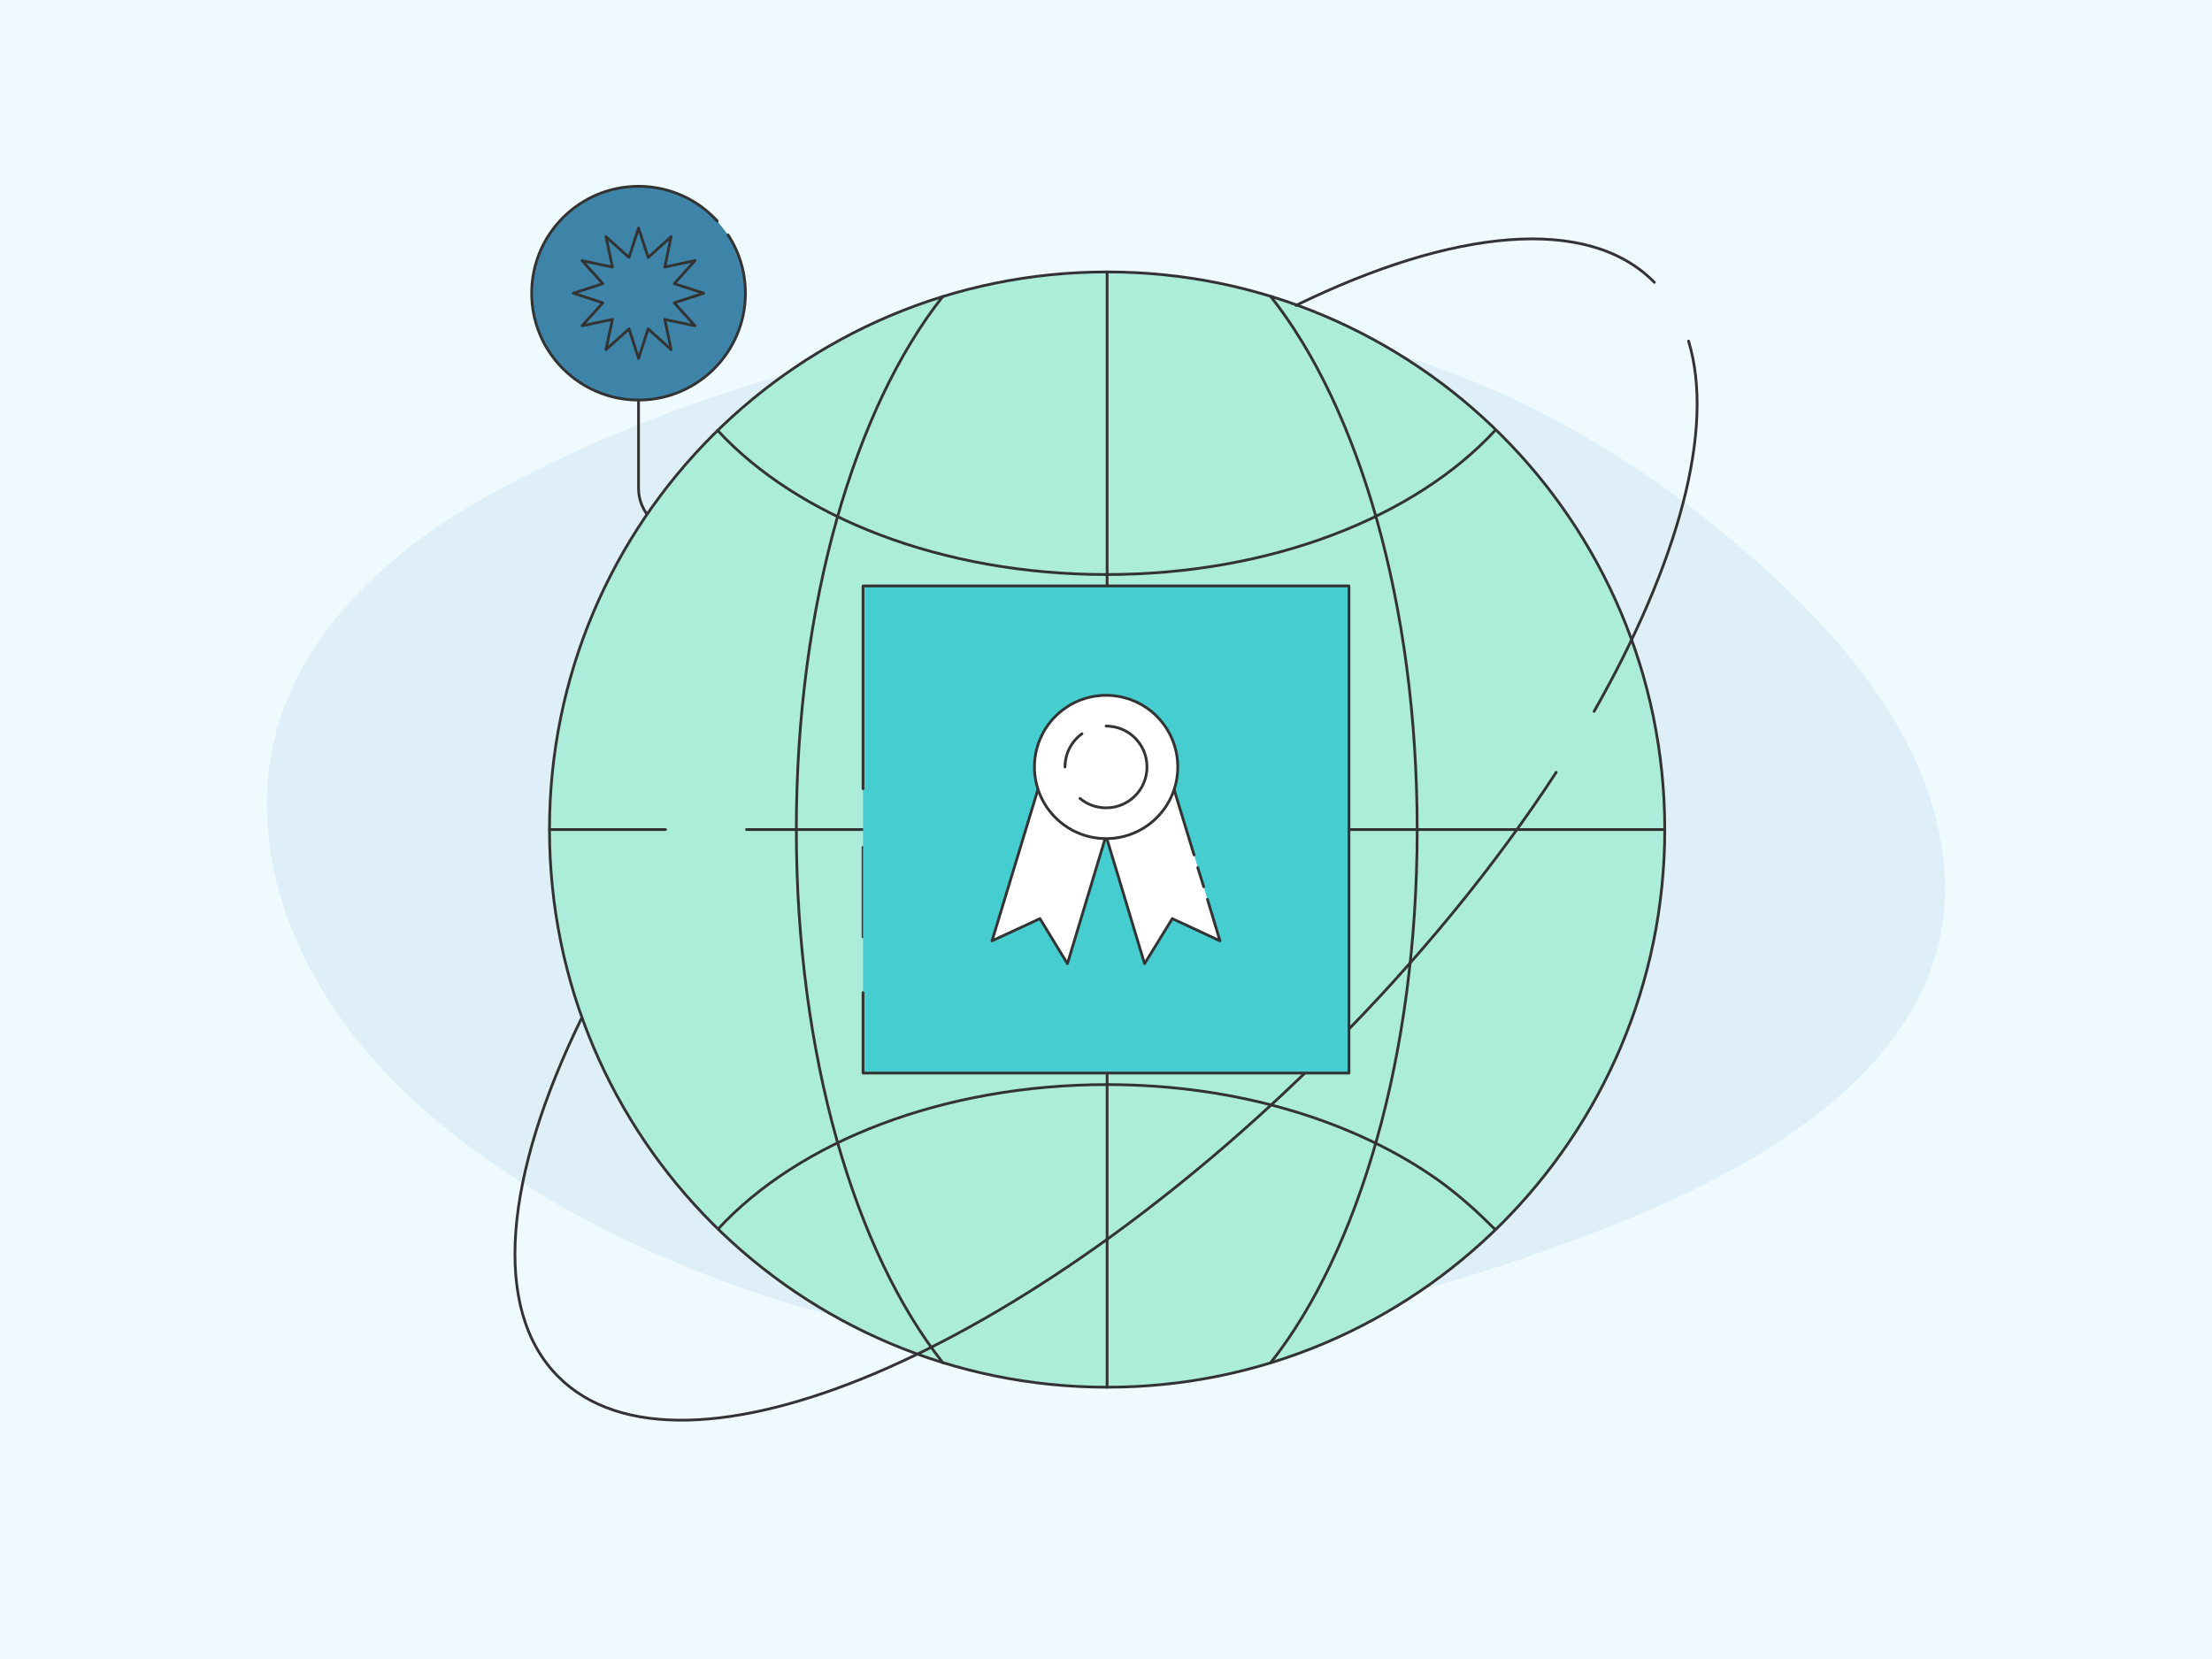 <svg xmlns="http://www.w3.org/2000/svg" height="1200" width="1600" version="1.1" xmlns:xlink="http://www.w3.org/1999/xlink" xmlns:svgjs="http://svgjs.com/svgjs"><rect fill="#effaff" width="1600" height="1200"></rect><g><path d="M1329.62 465.4C1309.28 441.73 1286.42 419.51 1262.54 399 1136.59 289.7 976.24 218.44 791.61 230.7 641.88 240.66 478.49 288.84 353.15 358.39 265.23 407.26 197.86 478.93 193.3 570.7 189.56 644.08 223.45 716.78 277.47 774.49 344.35 845.74 444.6 900.05 543.55 934.1 594.03 951.47 648.56 963.73 703.09 968.16 866.88 981.44 1034.31 940.66 1180.29 880.65 1308.47 828.04 1426.84 742.57 1404.18 610.03 1395.18 556.57 1366.75 508.56 1329.62 465.4Z" fill="#deeff7" opacity="1" stroke-width="2" stroke="none"></path></g><g><path d="M526.63 169.93C534.57 182.05 539.18 196.52 539.18 212.07 539.18 254.74 504.55 289.37 461.87 289.37 419.2 289.37 384.57 254.74 384.57 212.07 384.57 169.4 419.2 134.76 461.87 134.76 484.39 134.76 504.76 144.41 518.81 159.85" fill="#3d84a8" opacity="1" stroke-width="2" stroke="none"></path><path d="M526.63 169.93C534.57 182.05 539.18 196.52 539.18 212.07 539.18 254.74 504.55 289.37 461.87 289.37 419.2 289.37 384.57 254.74 384.57 212.07 384.57 169.4 419.2 134.76 461.87 134.76 484.39 134.76 504.76 144.41 518.81 159.85" stroke="#333333" stroke-width="2" stroke-linecap="round" stroke-linejoin="round" opacity="1" fill="none"></path><path d="M461.87 289.37V353.27C461.87 370.75 476.03 384.9 493.5 384.9" stroke="#333333" stroke-width="2" stroke-linecap="round" stroke-linejoin="round" opacity="1" fill="none"></path><path d="M509.05 212.07L487.71 219.04 502.72 235.66 480.85 231.05 485.46 252.92 468.84 237.91 461.87 259.24 455.01 237.91 438.29 252.92 443 231.05 421.02 235.66 436.03 219.04 414.7 212.07 436.03 205.21 421.02 188.48 443 193.2 438.29 171.22 455.01 186.23 461.87 164.89 468.84 186.23 485.46 171.22 480.85 193.2 502.72 188.48 487.71 205.21 509.05 212.07Z" fill="#3d84a8" stroke="#333333" stroke-width="2" stroke-linecap="round" stroke-linejoin="round" opacity="1"></path></g><g><path d="M800.81 1003.41C1023.57 1003.41 1204.17 822.81 1204.17 600.05 1204.17 377.24 1023.57 196.7 800.81 196.7 578 196.7 397.46 377.24 397.46 600.05 397.46 822.81 578 1003.41 800.81 1003.41Z" fill="#abedd8" stroke="#333333" stroke-width="2" stroke-linecap="round" stroke-linejoin="round" opacity="1"></path><path d="M800.81 1003.41V196.7" stroke="#333333" stroke-width="2" stroke-linecap="round" stroke-linejoin="round" opacity="1" fill="none"></path><path d="M919.13 214.44C982.59 294.58 1025.08 436.56 1025.08 600.05 1025.08 763.55 982.59 905.53 919.13 985.66" stroke="#333333" stroke-width="2" stroke-linecap="round" stroke-linejoin="round" opacity="1" fill="none"></path><path d="M681.96 985.66C618.5 905.53 576.01 763.55 576.01 600.05 576.01 436.56 618.5 294.58 681.96 214.44" stroke="#333333" stroke-width="2" stroke-linecap="round" stroke-linejoin="round" opacity="1" fill="none"></path><path d="M1081.55 311.25C1023.47 374.17 919.13 415.58 800.27 415.58 681.42 415.58 577.08 374.17 519 311.25" stroke="#333333" stroke-width="2" stroke-linecap="round" stroke-linejoin="round" opacity="1" fill="none"></path><path d="M519.54 888.86C577.62 825.93 681.96 784.52 800.81 784.52 896 784.52 980.98 811.41 1040.68 853.9 1056.27 865.19 1069.18 877.02 1081.01 888.86" stroke="#333333" stroke-width="2" stroke-linecap="round" stroke-linejoin="round" opacity="1" fill="none"></path><path d="M539.97 600.05H1203.09" stroke="#333333" stroke-width="2" stroke-linecap="round" stroke-linejoin="round" opacity="1" fill="none"></path><path d="M397.46 600.05H481.35" stroke="#333333" stroke-width="2" stroke-linecap="round" stroke-linejoin="round" opacity="1" fill="none"></path><path d="M1125.65 558.64C1082.09 625.33 1026.69 693.63 960.54 759.78 741.65 978.67 492.65 1084.62 403.91 995.88 354.97 946.94 365.19 850.13 420.58 736.66" stroke="#333333" stroke-width="2" stroke-linecap="round" stroke-linejoin="round" opacity="1" fill="none"></path><path d="M1221.38 246.71C1240.74 310.17 1213.85 407.52 1153.08 514.54" stroke="#333333" stroke-width="2" stroke-linecap="round" stroke-linejoin="round" opacity="1" fill="none"></path><path d="M937.42 220.9C1050.89 165.5 1148.77 155.28 1196.64 204.23" stroke="#333333" stroke-width="2" stroke-linecap="round" stroke-linejoin="round" opacity="1" fill="none"></path></g><g><path d="M624.25 677.7V612.88" stroke="#333333" stroke-width="2" stroke-linecap="round" stroke-linejoin="round" opacity="1" fill="none"></path><path d="M624.25 570.5V423.83H975.75V776.17H624.25V718" fill="#46cdcf" opacity="1" stroke-width="2" stroke="none"></path><path d="M624.25 570.5V423.83H975.75V776.17H624.25V718" stroke="#333333" stroke-width="2" stroke-linecap="round" stroke-linejoin="round" opacity="1" fill="none"></path></g><g><path d="M772.1 697.06L752.22 664.47 717.56 680.53 751.27 569.39 805.64 585.77 772.1 697.06Z" fill="#ffffff" stroke="#333333" stroke-width="2" stroke-linecap="round" stroke-linejoin="round" opacity="1"></path><path d="M863.68 618.36L848.73 569.39 794.36 585.77 827.9 697.06 847.94 664.47 882.44 680.53 873.37 650.48" fill="#ffffff" opacity="1" stroke-width="2" stroke="none"></path><path d="M863.68 618.36L848.73 569.39 794.36 585.77 827.9 697.06 847.94 664.47 882.44 680.53 873.37 650.48" stroke="#333333" stroke-width="2" stroke-linecap="round" stroke-linejoin="round" opacity="1" fill="none"></path><path d="M800.08 606.6C828.7 606.6 851.91 583.39 851.91 554.77 851.91 526.15 828.7 502.94 800.08 502.94 771.45 502.94 748.25 526.15 748.25 554.77 748.25 583.39 771.45 606.6 800.08 606.6Z" fill="#ffffff" stroke="#333333" stroke-width="2" stroke-linecap="round" stroke-linejoin="round" opacity="1"></path><path d="M870.67 641.42L866.38 627.58" stroke="#333333" stroke-width="2" stroke-linecap="round" stroke-linejoin="round" opacity="1" fill="none"></path><path d="M800.08 525.19C816.46 525.19 829.65 538.39 829.65 554.77 829.65 571.14 816.46 584.34 800.08 584.34 792.92 584.34 786.25 581.8 781.16 577.5" fill="#ffffff" opacity="1" stroke-width="2" stroke="none"></path><path d="M800.08 525.19C816.46 525.19 829.65 538.39 829.65 554.77 829.65 571.14 816.46 584.34 800.08 584.34 792.92 584.34 786.25 581.8 781.16 577.5" stroke="#333333" stroke-width="2" stroke-linecap="round" stroke-linejoin="round" opacity="1" fill="none"></path><path d="M770.35 554.77C770.35 544.91 775.12 536.17 782.59 530.76" stroke="#333333" stroke-width="2" stroke-linecap="round" stroke-linejoin="round" opacity="1" fill="none"></path></g></svg>